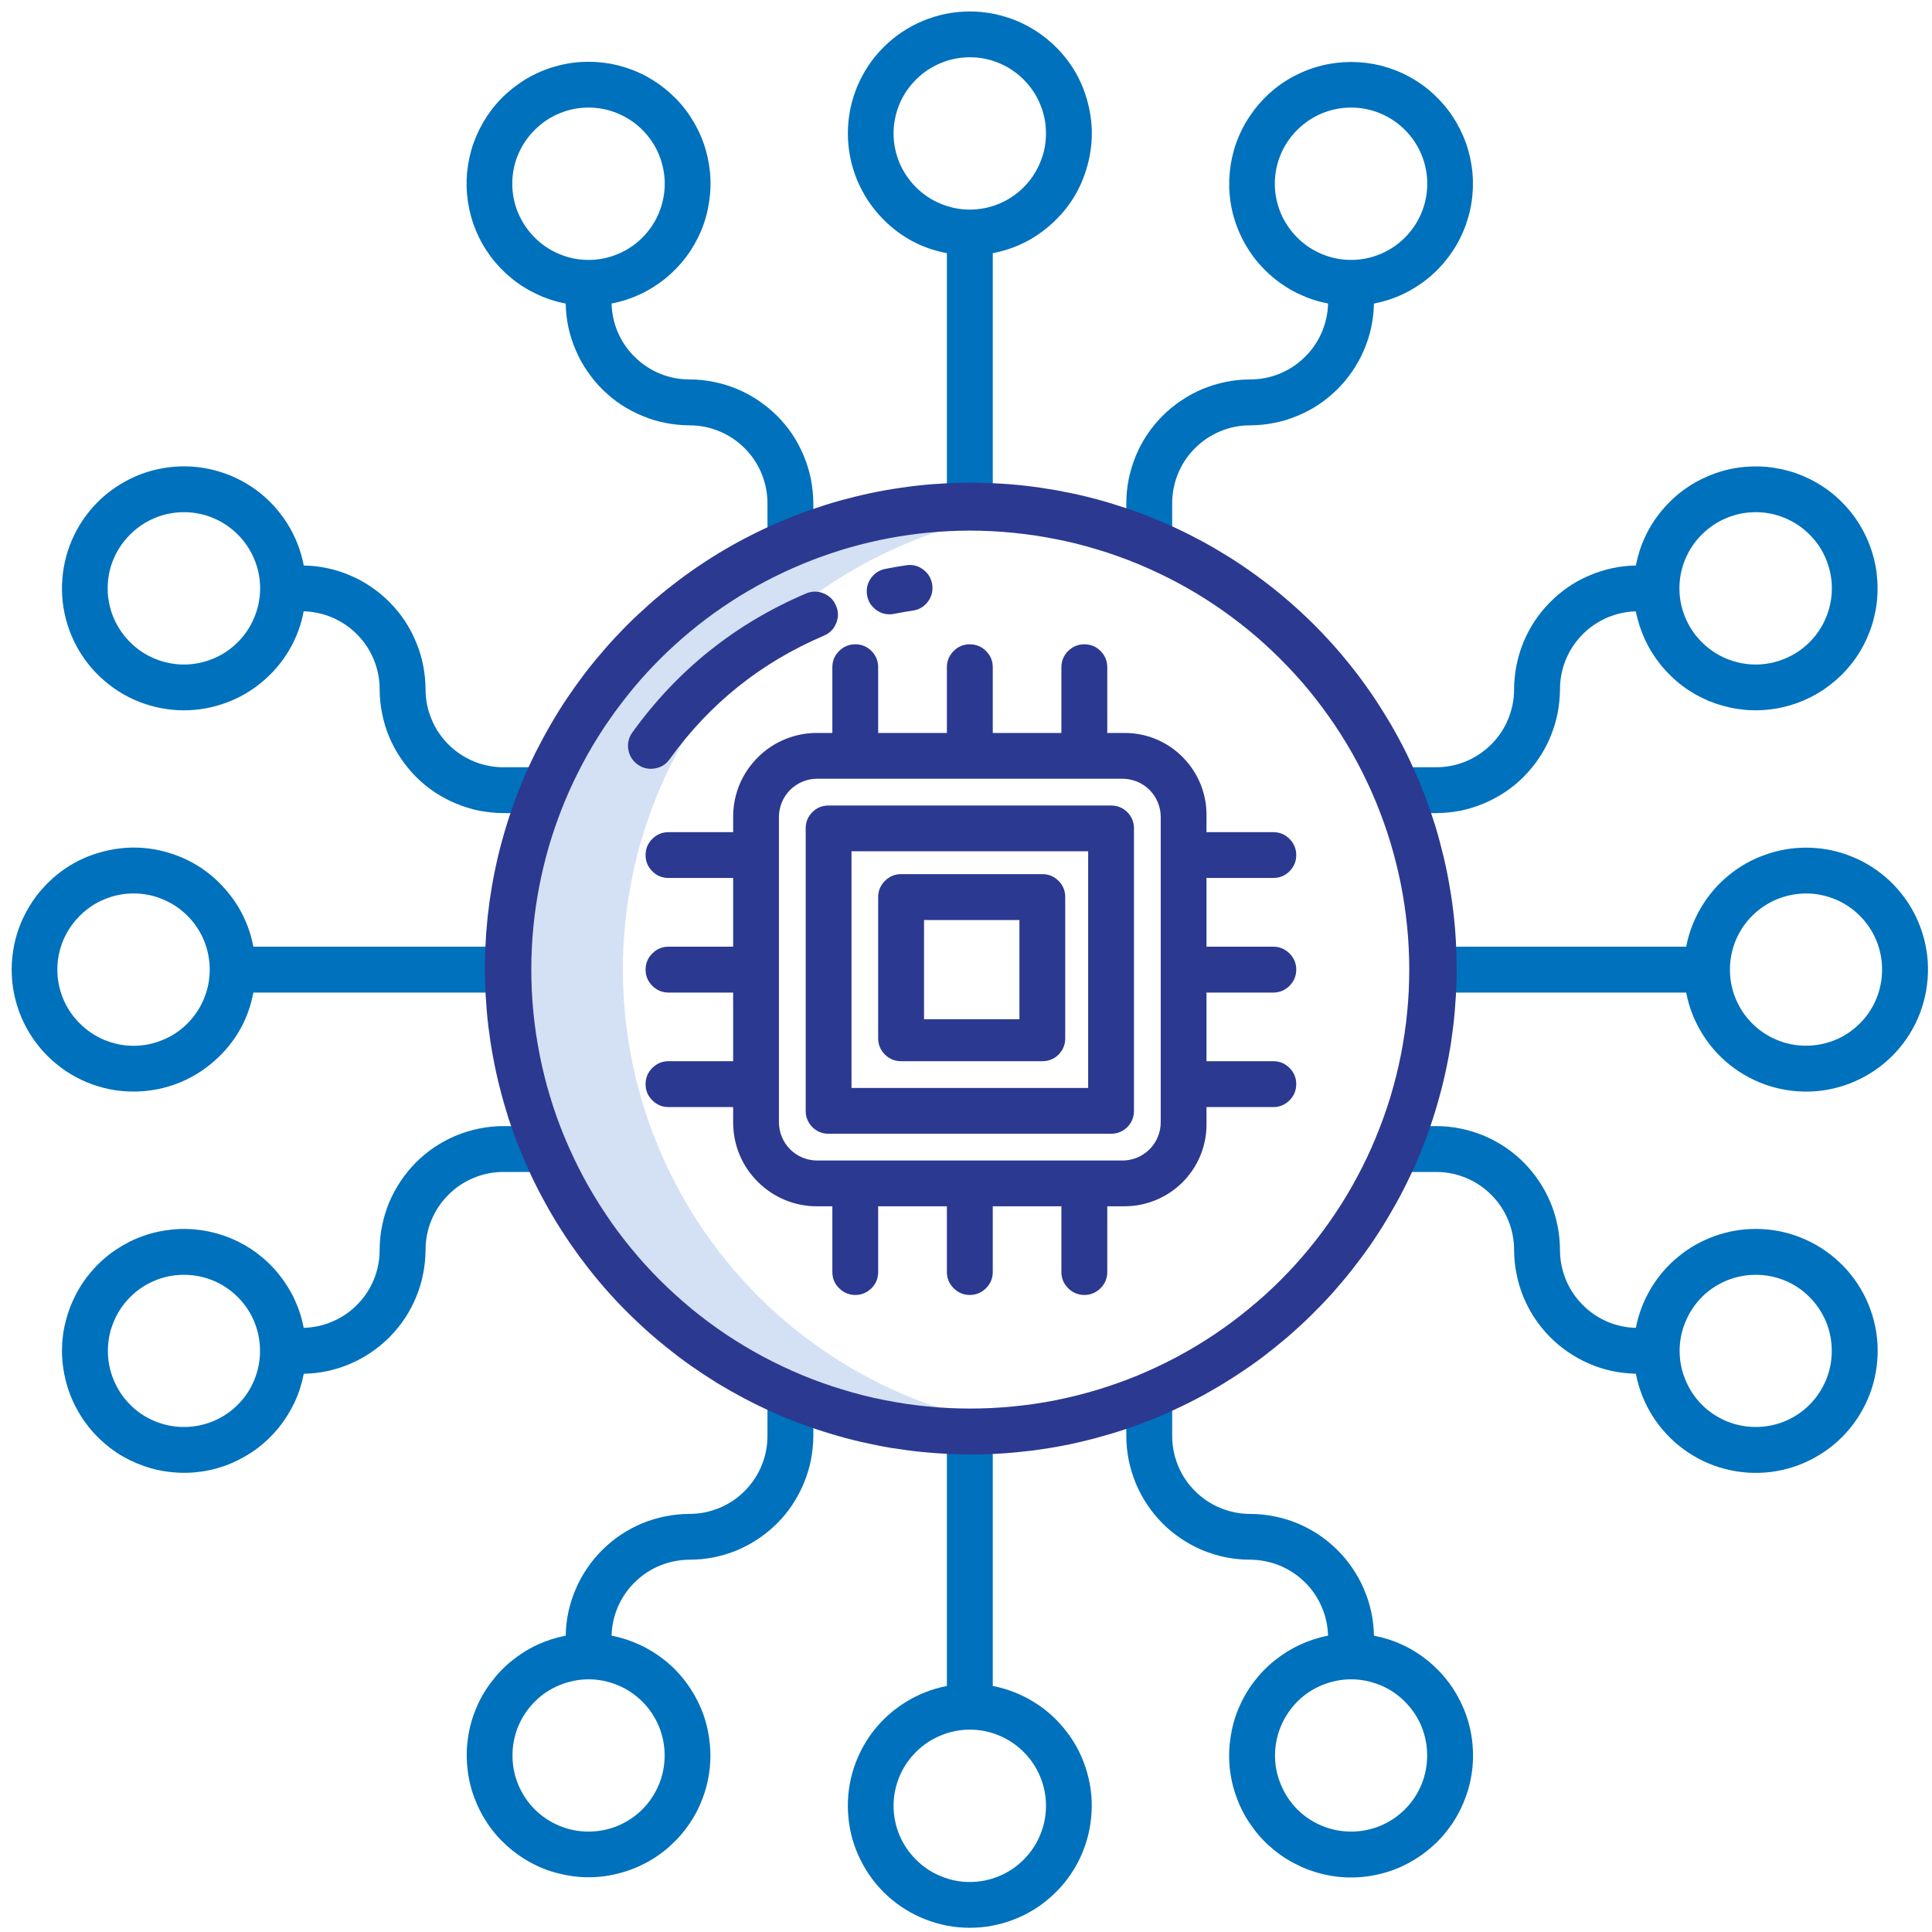 <svg xmlns="http://www.w3.org/2000/svg" xmlns:xlink="http://www.w3.org/1999/xlink" width="100" zoomAndPan="magnify" viewBox="0 0 75 75" height="100" preserveAspectRatio="xMidYMid meet" version="1.0"><path fill="#d4e1f4" d="M 24.266 35.879 C 24.367 34.875 24.547 33.887 24.812 32.914 C 25.082 31.941 25.426 30.996 25.852 30.082 C 26.277 29.168 26.777 28.293 27.348 27.461 C 27.922 26.633 28.559 25.855 29.262 25.133 C 29.969 24.41 30.727 23.75 31.543 23.152 C 32.355 22.559 33.215 22.035 34.121 21.586 C 35.023 21.137 35.957 20.766 36.922 20.473 C 37.891 20.184 38.875 19.973 39.875 19.848 C 39.727 19.828 39.574 19.812 39.422 19.797 C 38.797 19.734 38.172 19.707 37.543 19.711 C 36.914 19.715 36.285 19.754 35.66 19.824 C 35.035 19.895 34.418 20 33.805 20.137 C 33.191 20.27 32.586 20.438 31.988 20.637 C 31.391 20.836 30.809 21.066 30.234 21.328 C 29.664 21.59 29.105 21.879 28.566 22.199 C 28.023 22.52 27.5 22.867 26.996 23.242 C 26.492 23.613 26.008 24.016 25.543 24.441 C 25.082 24.867 24.641 25.316 24.227 25.785 C 23.812 26.258 23.422 26.75 23.059 27.262 C 22.691 27.777 22.355 28.305 22.051 28.855 C 21.742 29.402 21.461 29.965 21.215 30.543 C 20.965 31.121 20.746 31.707 20.559 32.309 C 20.371 32.91 20.219 33.516 20.094 34.133 C 19.973 34.75 19.883 35.371 19.824 36 C 19.766 36.625 19.742 37.25 19.75 37.879 C 19.758 38.508 19.801 39.137 19.875 39.762 C 19.949 40.383 20.055 41.004 20.195 41.617 C 20.332 42.23 20.504 42.832 20.707 43.43 C 20.91 44.023 21.145 44.605 21.41 45.176 C 21.672 45.746 21.965 46.301 22.289 46.84 C 22.613 47.383 22.961 47.902 23.34 48.406 C 23.715 48.91 24.121 49.391 24.547 49.852 C 24.977 50.312 25.426 50.746 25.902 51.16 C 26.375 51.574 26.871 51.961 27.383 52.32 C 27.898 52.684 28.43 53.016 28.98 53.32 C 29.531 53.625 30.094 53.902 30.676 54.145 C 31.254 54.391 31.844 54.605 32.445 54.789 C 33.047 54.973 33.656 55.125 34.273 55.246 C 34.891 55.363 35.512 55.449 36.137 55.504 C 36.766 55.559 37.391 55.578 38.02 55.566 C 38.648 55.555 39.277 55.512 39.898 55.434 C 39.324 55.359 38.758 55.262 38.195 55.137 C 37.629 55.012 37.074 54.855 36.523 54.676 C 35.977 54.496 35.438 54.293 34.906 54.059 C 34.379 53.828 33.863 53.57 33.359 53.289 C 32.852 53.004 32.363 52.699 31.891 52.371 C 31.414 52.043 30.957 51.691 30.516 51.316 C 30.074 50.941 29.652 50.551 29.25 50.133 C 28.848 49.719 28.469 49.289 28.105 48.836 C 27.746 48.387 27.406 47.918 27.09 47.434 C 26.777 46.949 26.484 46.453 26.219 45.941 C 25.949 45.426 25.707 44.902 25.492 44.367 C 25.273 43.832 25.082 43.289 24.918 42.734 C 24.754 42.18 24.617 41.621 24.508 41.051 C 24.398 40.484 24.316 39.914 24.262 39.34 C 24.207 38.766 24.18 38.188 24.18 37.609 C 24.18 37.031 24.211 36.457 24.266 35.879 Z M 24.266 35.879 " fill-opacity="1" fill-rule="nonzero"/><path fill="#0071bc" d="M 70.109 32.906 C 69.559 32.906 69.023 33 68.508 33.188 C 67.988 33.371 67.516 33.641 67.094 33.992 C 66.668 34.344 66.316 34.754 66.035 35.23 C 65.754 35.703 65.562 36.211 65.457 36.75 L 55.727 36.75 L 55.727 38.531 L 65.457 38.531 C 65.57 39.121 65.789 39.672 66.113 40.18 C 66.434 40.688 66.84 41.117 67.328 41.473 C 67.816 41.824 68.352 42.078 68.934 42.227 C 69.516 42.375 70.105 42.414 70.703 42.34 C 71.301 42.262 71.863 42.078 72.391 41.789 C 72.918 41.5 73.375 41.121 73.758 40.66 C 74.141 40.195 74.426 39.676 74.613 39.102 C 74.797 38.531 74.871 37.945 74.836 37.344 C 74.797 36.742 74.648 36.168 74.395 35.625 C 74.137 35.078 73.789 34.602 73.352 34.188 C 72.91 33.777 72.414 33.461 71.852 33.238 C 71.293 33.016 70.711 32.906 70.109 32.906 Z M 72.199 39.73 C 71.922 40.008 71.602 40.223 71.242 40.371 C 70.879 40.52 70.5 40.594 70.109 40.594 C 69.719 40.594 69.34 40.52 68.98 40.371 C 68.617 40.219 68.297 40.008 68.02 39.73 C 67.742 39.453 67.531 39.133 67.379 38.77 C 67.23 38.41 67.156 38.031 67.156 37.641 C 67.156 37.25 67.23 36.871 67.379 36.508 C 67.531 36.148 67.742 35.828 68.02 35.551 C 68.297 35.273 68.617 35.062 68.98 34.91 C 69.34 34.762 69.719 34.688 70.109 34.684 C 70.5 34.684 70.879 34.762 71.242 34.91 C 71.602 35.059 71.922 35.273 72.199 35.551 C 72.477 35.828 72.688 36.148 72.84 36.508 C 72.988 36.871 73.062 37.25 73.062 37.641 C 73.062 38.031 72.988 38.41 72.84 38.77 C 72.691 39.133 72.477 39.453 72.199 39.73 Z M 72.199 39.73 " fill-opacity="1" fill-rule="nonzero"/><path fill="#0071bc" d="M 68.156 47.707 C 67.605 47.707 67.07 47.801 66.555 47.988 C 66.035 48.172 65.566 48.441 65.141 48.793 C 64.715 49.141 64.363 49.555 64.082 50.027 C 63.801 50.5 63.609 51.008 63.504 51.547 C 63.113 51.539 62.734 51.453 62.371 51.297 C 62.012 51.137 61.691 50.918 61.418 50.633 C 61.141 50.352 60.93 50.027 60.781 49.664 C 60.633 49.297 60.559 48.918 60.559 48.523 C 60.555 48.207 60.527 47.895 60.465 47.586 C 60.402 47.277 60.312 46.977 60.191 46.684 C 60.07 46.395 59.922 46.117 59.746 45.855 C 59.57 45.594 59.371 45.348 59.148 45.125 C 58.926 44.902 58.684 44.703 58.422 44.527 C 58.156 44.352 57.883 44.203 57.59 44.082 C 57.297 43.961 56.996 43.871 56.688 43.809 C 56.379 43.746 56.066 43.715 55.75 43.715 L 54.246 43.715 L 54.246 45.496 L 55.75 45.496 C 56.152 45.496 56.539 45.57 56.91 45.727 C 57.281 45.879 57.605 46.098 57.891 46.383 C 58.176 46.668 58.395 46.996 58.547 47.363 C 58.699 47.734 58.777 48.121 58.777 48.523 C 58.777 48.836 58.809 49.145 58.871 49.449 C 58.93 49.758 59.02 50.055 59.137 50.344 C 59.258 50.633 59.402 50.906 59.574 51.168 C 59.746 51.426 59.941 51.668 60.16 51.891 C 60.379 52.113 60.617 52.312 60.875 52.488 C 61.133 52.664 61.406 52.816 61.691 52.938 C 61.977 53.062 62.273 53.156 62.578 53.223 C 62.883 53.285 63.191 53.32 63.504 53.328 C 63.617 53.918 63.836 54.469 64.156 54.977 C 64.48 55.484 64.887 55.918 65.371 56.27 C 65.859 56.625 66.395 56.879 66.977 57.027 C 67.562 57.176 68.152 57.215 68.75 57.141 C 69.348 57.062 69.91 56.883 70.438 56.59 C 70.965 56.301 71.418 55.926 71.805 55.461 C 72.188 54.996 72.473 54.477 72.66 53.906 C 72.844 53.332 72.918 52.746 72.883 52.145 C 72.844 51.543 72.695 50.973 72.441 50.426 C 72.184 49.883 71.836 49.402 71.398 48.992 C 70.957 48.578 70.457 48.262 69.898 48.039 C 69.34 47.816 68.758 47.707 68.156 47.707 Z M 70.246 54.531 C 69.969 54.809 69.648 55.023 69.289 55.172 C 68.926 55.32 68.547 55.395 68.156 55.395 C 67.766 55.395 67.387 55.32 67.027 55.172 C 66.664 55.02 66.344 54.809 66.066 54.531 C 65.793 54.254 65.578 53.934 65.43 53.57 C 65.277 53.211 65.203 52.832 65.203 52.441 C 65.203 52.051 65.277 51.672 65.43 51.312 C 65.578 50.949 65.793 50.629 66.066 50.352 C 66.344 50.074 66.664 49.863 67.027 49.711 C 67.387 49.562 67.766 49.488 68.156 49.488 C 68.547 49.488 68.926 49.562 69.289 49.711 C 69.648 49.859 69.969 50.074 70.246 50.352 C 70.523 50.629 70.734 50.949 70.887 51.309 C 71.035 51.672 71.109 52.051 71.109 52.441 C 71.109 52.832 71.035 53.211 70.887 53.57 C 70.734 53.934 70.523 54.254 70.246 54.531 Z M 70.246 54.531 " fill-opacity="1" fill-rule="nonzero"/><path fill="#0071bc" d="M 54.098 29.785 L 54.098 31.566 L 55.75 31.566 C 56.066 31.562 56.379 31.531 56.688 31.473 C 56.996 31.41 57.297 31.316 57.59 31.195 C 57.879 31.074 58.156 30.926 58.418 30.754 C 58.684 30.578 58.926 30.379 59.148 30.156 C 59.371 29.93 59.57 29.688 59.746 29.426 C 59.922 29.164 60.07 28.887 60.191 28.594 C 60.309 28.305 60.402 28.004 60.465 27.695 C 60.523 27.387 60.555 27.074 60.559 26.758 C 60.559 26.363 60.633 25.984 60.781 25.617 C 60.93 25.254 61.141 24.93 61.418 24.645 C 61.691 24.363 62.012 24.145 62.371 23.984 C 62.734 23.828 63.113 23.742 63.504 23.734 C 63.578 24.117 63.699 24.484 63.863 24.84 C 64.027 25.191 64.234 25.52 64.48 25.824 C 64.727 26.125 65.004 26.395 65.316 26.629 C 65.629 26.863 65.965 27.055 66.324 27.207 C 66.684 27.355 67.059 27.461 67.445 27.52 C 67.828 27.578 68.215 27.59 68.605 27.551 C 68.992 27.516 69.371 27.43 69.738 27.301 C 70.105 27.168 70.453 26.996 70.777 26.781 C 71.102 26.562 71.395 26.312 71.66 26.023 C 71.922 25.734 72.145 25.418 72.328 25.074 C 72.512 24.73 72.652 24.367 72.746 23.988 C 72.84 23.609 72.891 23.227 72.887 22.836 C 72.887 22.445 72.84 22.062 72.746 21.684 C 72.648 21.305 72.512 20.945 72.324 20.602 C 72.141 20.258 71.918 19.941 71.656 19.652 C 71.391 19.363 71.098 19.109 70.773 18.895 C 70.449 18.68 70.102 18.508 69.734 18.375 C 69.367 18.246 68.988 18.164 68.598 18.125 C 68.211 18.09 67.824 18.102 67.438 18.16 C 67.051 18.219 66.68 18.324 66.32 18.477 C 65.961 18.629 65.625 18.82 65.312 19.055 C 65 19.289 64.723 19.559 64.477 19.859 C 64.23 20.164 64.023 20.492 63.859 20.848 C 63.695 21.199 63.578 21.57 63.504 21.953 C 63.191 21.957 62.883 21.992 62.578 22.059 C 62.273 22.125 61.977 22.219 61.691 22.344 C 61.402 22.465 61.133 22.613 60.875 22.789 C 60.617 22.969 60.379 23.168 60.16 23.391 C 59.941 23.613 59.746 23.852 59.574 24.113 C 59.402 24.375 59.258 24.648 59.137 24.938 C 59.02 25.227 58.93 25.523 58.871 25.828 C 58.809 26.137 58.777 26.445 58.777 26.758 C 58.777 27.16 58.699 27.543 58.547 27.914 C 58.395 28.285 58.176 28.613 57.891 28.898 C 57.605 29.18 57.281 29.398 56.91 29.555 C 56.539 29.707 56.152 29.785 55.75 29.785 Z M 66.066 20.75 C 66.344 20.473 66.664 20.258 67.023 20.109 C 67.387 19.957 67.766 19.883 68.156 19.883 C 68.547 19.883 68.926 19.957 69.285 20.109 C 69.648 20.258 69.969 20.473 70.246 20.75 C 70.523 21.027 70.738 21.348 70.887 21.707 C 71.035 22.07 71.113 22.445 71.113 22.84 C 71.113 23.23 71.035 23.609 70.887 23.969 C 70.738 24.332 70.523 24.652 70.246 24.93 C 69.969 25.207 69.648 25.422 69.285 25.57 C 68.926 25.719 68.547 25.797 68.156 25.797 C 67.766 25.797 67.387 25.719 67.023 25.57 C 66.664 25.422 66.344 25.207 66.066 24.93 C 65.785 24.652 65.574 24.332 65.422 23.973 C 65.27 23.609 65.195 23.23 65.195 22.84 C 65.195 22.445 65.27 22.07 65.422 21.707 C 65.574 21.344 65.785 21.027 66.066 20.75 Z M 66.066 20.75 " fill-opacity="1" fill-rule="nonzero"/><path fill="#0071bc" d="M 8.535 40.988 C 9.223 40.305 9.656 39.484 9.836 38.531 L 19.57 38.531 L 19.57 36.75 L 9.836 36.75 C 9.672 35.891 9.297 35.133 8.711 34.48 C 8.129 33.828 7.418 33.371 6.578 33.113 C 5.742 32.855 4.895 32.836 4.047 33.047 C 3.195 33.258 2.461 33.672 1.84 34.293 C 1.621 34.512 1.422 34.75 1.25 35.012 C 1.078 35.27 0.934 35.543 0.812 35.828 C 0.695 36.117 0.605 36.41 0.543 36.715 C 0.484 37.023 0.453 37.328 0.453 37.641 C 0.453 37.949 0.484 38.258 0.543 38.562 C 0.605 38.867 0.695 39.164 0.812 39.453 C 0.934 39.738 1.078 40.012 1.25 40.27 C 1.422 40.527 1.621 40.77 1.84 40.988 C 2.059 41.207 2.297 41.402 2.555 41.578 C 2.816 41.75 3.086 41.895 3.375 42.016 C 3.664 42.133 3.957 42.223 4.262 42.285 C 4.566 42.344 4.875 42.375 5.188 42.375 C 5.496 42.375 5.805 42.344 6.109 42.285 C 6.414 42.223 6.711 42.133 7 42.016 C 7.285 41.895 7.559 41.75 7.816 41.578 C 8.074 41.402 8.316 41.207 8.535 40.988 Z M 3.098 35.551 C 3.375 35.273 3.691 35.059 4.055 34.91 C 4.418 34.758 4.793 34.684 5.188 34.684 C 5.578 34.684 5.957 34.758 6.316 34.91 C 6.68 35.059 7 35.273 7.277 35.551 C 7.555 35.828 7.766 36.145 7.918 36.508 C 8.066 36.871 8.141 37.246 8.141 37.641 C 8.141 38.031 8.066 38.41 7.918 38.77 C 7.766 39.133 7.555 39.453 7.277 39.73 C 7 40.008 6.68 40.223 6.316 40.371 C 5.957 40.52 5.578 40.598 5.188 40.598 C 4.793 40.598 4.418 40.52 4.055 40.371 C 3.691 40.219 3.375 40.008 3.098 39.73 C 2.816 39.453 2.602 39.133 2.453 38.773 C 2.301 38.41 2.227 38.031 2.227 37.641 C 2.227 37.246 2.301 36.871 2.453 36.508 C 2.605 36.148 2.82 35.828 3.098 35.551 Z M 3.098 35.551 " fill-opacity="1" fill-rule="nonzero"/><path fill="#0071bc" d="M 7.141 27.574 C 7.691 27.574 8.227 27.48 8.742 27.293 C 9.262 27.109 9.73 26.84 10.156 26.488 C 10.582 26.137 10.934 25.727 11.215 25.254 C 11.496 24.781 11.688 24.273 11.789 23.73 C 12.184 23.742 12.562 23.828 12.926 23.984 C 13.285 24.145 13.605 24.363 13.879 24.645 C 14.156 24.93 14.367 25.254 14.516 25.617 C 14.664 25.984 14.738 26.363 14.738 26.758 C 14.738 27.074 14.77 27.387 14.832 27.695 C 14.895 28.004 14.984 28.305 15.105 28.598 C 15.227 28.887 15.375 29.164 15.551 29.426 C 15.727 29.688 15.926 29.93 16.148 30.156 C 16.371 30.379 16.613 30.578 16.875 30.754 C 17.137 30.926 17.414 31.074 17.707 31.195 C 18 31.316 18.297 31.41 18.609 31.473 C 18.918 31.531 19.23 31.562 19.547 31.566 L 21.051 31.566 L 21.051 29.785 L 19.547 29.785 C 19.145 29.785 18.758 29.707 18.387 29.555 C 18.016 29.398 17.688 29.18 17.406 28.898 C 17.121 28.613 16.902 28.285 16.75 27.914 C 16.594 27.543 16.52 27.16 16.52 26.758 C 16.516 26.445 16.488 26.137 16.426 25.828 C 16.367 25.523 16.277 25.227 16.156 24.938 C 16.039 24.648 15.895 24.375 15.723 24.113 C 15.551 23.852 15.355 23.613 15.137 23.391 C 14.918 23.168 14.68 22.969 14.422 22.793 C 14.164 22.613 13.891 22.465 13.605 22.344 C 13.32 22.219 13.023 22.125 12.719 22.059 C 12.414 21.992 12.105 21.957 11.793 21.953 C 11.68 21.363 11.461 20.812 11.141 20.305 C 10.816 19.793 10.41 19.363 9.926 19.008 C 9.438 18.656 8.902 18.402 8.32 18.254 C 7.734 18.102 7.145 18.066 6.547 18.141 C 5.949 18.219 5.387 18.398 4.859 18.691 C 4.332 18.98 3.875 19.355 3.492 19.82 C 3.109 20.285 2.824 20.801 2.637 21.375 C 2.453 21.949 2.379 22.535 2.414 23.137 C 2.453 23.738 2.602 24.309 2.855 24.855 C 3.113 25.398 3.461 25.879 3.898 26.289 C 4.34 26.703 4.836 27.02 5.398 27.242 C 5.957 27.461 6.539 27.574 7.141 27.574 Z M 5.051 20.75 C 5.328 20.473 5.648 20.258 6.008 20.109 C 6.371 19.957 6.75 19.883 7.141 19.883 C 7.531 19.883 7.91 19.957 8.273 20.109 C 8.633 20.258 8.953 20.473 9.23 20.75 C 9.508 21.027 9.723 21.348 9.871 21.707 C 10.023 22.07 10.098 22.445 10.098 22.84 C 10.098 23.23 10.023 23.609 9.871 23.969 C 9.723 24.332 9.508 24.652 9.23 24.93 C 8.953 25.207 8.633 25.422 8.273 25.57 C 7.91 25.719 7.531 25.797 7.141 25.797 C 6.75 25.797 6.371 25.719 6.008 25.57 C 5.648 25.422 5.328 25.207 5.051 24.93 C 4.773 24.652 4.559 24.332 4.406 23.973 C 4.254 23.609 4.18 23.23 4.18 22.84 C 4.18 22.445 4.254 22.07 4.406 21.707 C 4.559 21.344 4.773 21.027 5.051 20.75 Z M 5.051 20.75 " fill-opacity="1" fill-rule="nonzero"/><path fill="#0071bc" d="M 11.793 53.328 C 12.105 53.324 12.414 53.289 12.719 53.223 C 13.023 53.156 13.32 53.062 13.605 52.938 C 13.891 52.816 14.164 52.664 14.422 52.488 C 14.68 52.312 14.918 52.113 15.137 51.891 C 15.355 51.668 15.551 51.426 15.723 51.168 C 15.895 50.906 16.039 50.633 16.156 50.344 C 16.277 50.055 16.367 49.758 16.426 49.449 C 16.488 49.145 16.516 48.836 16.52 48.523 C 16.52 48.121 16.594 47.734 16.75 47.363 C 16.902 46.996 17.121 46.668 17.406 46.383 C 17.688 46.098 18.016 45.879 18.387 45.727 C 18.758 45.57 19.145 45.496 19.547 45.496 L 21.199 45.496 L 21.199 43.715 L 19.547 43.715 C 19.23 43.715 18.918 43.746 18.609 43.809 C 18.297 43.871 18 43.961 17.707 44.082 C 17.414 44.203 17.141 44.352 16.875 44.527 C 16.613 44.703 16.371 44.902 16.148 45.125 C 15.926 45.348 15.727 45.594 15.551 45.855 C 15.375 46.117 15.227 46.395 15.105 46.684 C 14.984 46.977 14.895 47.277 14.832 47.586 C 14.77 47.895 14.738 48.207 14.738 48.523 C 14.738 48.918 14.664 49.297 14.516 49.664 C 14.367 50.027 14.156 50.352 13.879 50.633 C 13.605 50.918 13.285 51.137 12.926 51.293 C 12.562 51.453 12.184 51.535 11.789 51.547 C 11.719 51.164 11.598 50.797 11.434 50.441 C 11.27 50.09 11.062 49.762 10.816 49.457 C 10.57 49.152 10.293 48.887 9.98 48.652 C 9.668 48.418 9.332 48.227 8.973 48.074 C 8.613 47.926 8.238 47.82 7.852 47.762 C 7.469 47.703 7.078 47.691 6.691 47.73 C 6.305 47.766 5.926 47.848 5.559 47.98 C 5.191 48.109 4.844 48.285 4.52 48.5 C 4.195 48.715 3.898 48.969 3.637 49.258 C 3.375 49.547 3.152 49.863 2.969 50.207 C 2.785 50.551 2.645 50.914 2.551 51.293 C 2.453 51.668 2.406 52.055 2.406 52.445 C 2.406 52.836 2.457 53.219 2.551 53.598 C 2.648 53.977 2.785 54.336 2.973 54.68 C 3.156 55.023 3.379 55.34 3.641 55.629 C 3.906 55.918 4.199 56.168 4.523 56.387 C 4.848 56.602 5.195 56.773 5.562 56.902 C 5.93 57.035 6.309 57.117 6.699 57.152 C 7.086 57.191 7.473 57.18 7.859 57.121 C 8.246 57.062 8.617 56.957 8.977 56.805 C 9.336 56.652 9.672 56.461 9.984 56.227 C 10.297 55.992 10.574 55.723 10.82 55.422 C 11.066 55.117 11.27 54.789 11.438 54.434 C 11.602 54.082 11.719 53.711 11.793 53.328 Z M 9.23 54.531 C 8.953 54.809 8.633 55.023 8.273 55.172 C 7.91 55.32 7.535 55.395 7.141 55.395 C 6.75 55.395 6.371 55.32 6.012 55.172 C 5.648 55.02 5.328 54.809 5.055 54.531 C 4.777 54.254 4.562 53.934 4.414 53.57 C 4.262 53.211 4.188 52.832 4.188 52.441 C 4.188 52.051 4.262 51.672 4.414 51.312 C 4.562 50.949 4.777 50.629 5.055 50.352 C 5.328 50.074 5.648 49.863 6.012 49.711 C 6.371 49.562 6.75 49.488 7.141 49.488 C 7.535 49.488 7.91 49.562 8.273 49.711 C 8.633 49.859 8.953 50.074 9.23 50.352 C 9.508 50.629 9.723 50.949 9.871 51.309 C 10.02 51.672 10.094 52.051 10.094 52.441 C 10.094 52.832 10.02 53.211 9.871 53.57 C 9.723 53.934 9.508 54.254 9.23 54.531 Z M 9.23 54.531 " fill-opacity="1" fill-rule="nonzero"/><path fill="#0071bc" d="M 36.758 9.828 L 36.758 19.562 L 38.539 19.562 L 38.539 9.828 C 39.398 9.664 40.156 9.289 40.809 8.703 C 41.461 8.121 41.918 7.41 42.172 6.57 C 42.43 5.73 42.453 4.887 42.242 4.039 C 42.031 3.188 41.617 2.449 40.996 1.832 C 40.777 1.613 40.535 1.414 40.277 1.242 C 40.02 1.07 39.746 0.926 39.461 0.805 C 39.172 0.688 38.875 0.598 38.57 0.535 C 38.266 0.477 37.961 0.445 37.648 0.445 C 37.336 0.445 37.031 0.477 36.723 0.535 C 36.418 0.598 36.125 0.688 35.836 0.805 C 35.551 0.926 35.277 1.07 35.02 1.242 C 34.758 1.414 34.52 1.613 34.301 1.832 C 34.082 2.051 33.883 2.289 33.711 2.547 C 33.539 2.809 33.395 3.078 33.273 3.367 C 33.156 3.656 33.066 3.949 33.004 4.254 C 32.945 4.559 32.914 4.867 32.914 5.18 C 32.914 5.488 32.945 5.797 33.004 6.102 C 33.066 6.406 33.156 6.703 33.273 6.992 C 33.395 7.277 33.539 7.551 33.711 7.809 C 33.883 8.066 34.082 8.309 34.301 8.527 C 34.984 9.215 35.805 9.648 36.758 9.828 Z M 35.559 3.09 C 35.836 2.812 36.156 2.598 36.52 2.449 C 36.879 2.297 37.258 2.223 37.648 2.223 C 38.039 2.223 38.418 2.297 38.781 2.449 C 39.141 2.598 39.461 2.812 39.738 3.09 C 40.016 3.367 40.23 3.688 40.379 4.047 C 40.531 4.41 40.605 4.785 40.605 5.18 C 40.605 5.57 40.531 5.949 40.379 6.309 C 40.23 6.672 40.016 6.992 39.738 7.27 C 39.461 7.547 39.141 7.762 38.781 7.91 C 38.418 8.059 38.039 8.137 37.648 8.137 C 37.258 8.137 36.879 8.059 36.52 7.91 C 36.156 7.762 35.836 7.547 35.559 7.27 C 35.281 6.992 35.066 6.672 34.914 6.312 C 34.766 5.949 34.688 5.57 34.688 5.18 C 34.688 4.785 34.766 4.41 34.914 4.047 C 35.066 3.684 35.281 3.367 35.559 3.09 Z M 35.559 3.09 " fill-opacity="1" fill-rule="nonzero"/><path fill="#0071bc" d="M 45.504 19.539 C 45.504 19.137 45.582 18.75 45.734 18.379 C 45.887 18.008 46.105 17.68 46.391 17.398 C 46.676 17.113 47.004 16.895 47.371 16.742 C 47.742 16.586 48.129 16.512 48.531 16.512 C 48.844 16.508 49.152 16.48 49.457 16.418 C 49.766 16.359 50.062 16.27 50.352 16.148 C 50.641 16.031 50.914 15.887 51.176 15.715 C 51.434 15.543 51.676 15.348 51.898 15.129 C 52.121 14.91 52.32 14.672 52.496 14.414 C 52.672 14.156 52.824 13.883 52.945 13.598 C 53.07 13.309 53.164 13.016 53.23 12.711 C 53.293 12.406 53.332 12.098 53.336 11.785 C 53.719 11.711 54.086 11.594 54.441 11.43 C 54.793 11.262 55.121 11.059 55.426 10.812 C 55.73 10.566 55.996 10.289 56.23 9.977 C 56.465 9.664 56.66 9.328 56.809 8.969 C 56.961 8.609 57.066 8.238 57.125 7.852 C 57.184 7.469 57.195 7.082 57.16 6.691 C 57.121 6.305 57.039 5.926 56.91 5.559 C 56.777 5.191 56.605 4.844 56.391 4.52 C 56.176 4.195 55.922 3.902 55.633 3.637 C 55.348 3.375 55.031 3.152 54.688 2.969 C 54.344 2.781 53.98 2.645 53.605 2.547 C 53.227 2.453 52.84 2.406 52.453 2.406 C 52.062 2.406 51.676 2.453 51.301 2.547 C 50.922 2.641 50.559 2.781 50.215 2.965 C 49.871 3.148 49.555 3.371 49.266 3.633 C 48.977 3.898 48.727 4.191 48.512 4.516 C 48.293 4.84 48.121 5.184 47.988 5.555 C 47.859 5.922 47.777 6.297 47.738 6.688 C 47.703 7.074 47.711 7.461 47.77 7.848 C 47.828 8.234 47.934 8.605 48.086 8.965 C 48.234 9.324 48.43 9.66 48.66 9.973 C 48.895 10.285 49.164 10.562 49.465 10.809 C 49.77 11.055 50.098 11.262 50.453 11.426 C 50.805 11.59 51.172 11.711 51.555 11.781 C 51.547 12.176 51.461 12.555 51.305 12.918 C 51.145 13.277 50.926 13.598 50.641 13.871 C 50.359 14.148 50.035 14.359 49.672 14.508 C 49.305 14.656 48.926 14.73 48.531 14.73 C 48.215 14.73 47.902 14.762 47.594 14.824 C 47.285 14.887 46.984 14.977 46.691 15.098 C 46.402 15.219 46.125 15.367 45.863 15.543 C 45.602 15.719 45.355 15.918 45.133 16.141 C 44.91 16.363 44.711 16.605 44.535 16.867 C 44.359 17.129 44.211 17.406 44.09 17.699 C 43.973 17.992 43.879 18.289 43.816 18.602 C 43.754 18.91 43.723 19.223 43.723 19.539 L 43.723 21.043 L 45.504 21.043 Z M 50.359 5.043 C 50.637 4.766 50.957 4.551 51.316 4.402 C 51.68 4.25 52.059 4.176 52.449 4.176 C 52.84 4.176 53.219 4.25 53.582 4.402 C 53.941 4.551 54.262 4.766 54.539 5.043 C 54.816 5.32 55.031 5.641 55.18 6 C 55.332 6.363 55.406 6.742 55.406 7.133 C 55.406 7.523 55.332 7.902 55.18 8.266 C 55.031 8.625 54.816 8.945 54.539 9.223 C 54.262 9.5 53.941 9.715 53.582 9.863 C 53.219 10.016 52.84 10.09 52.449 10.09 C 52.059 10.09 51.68 10.016 51.316 9.863 C 50.957 9.715 50.637 9.5 50.359 9.223 C 50.082 8.945 49.867 8.625 49.715 8.266 C 49.566 7.902 49.488 7.523 49.488 7.133 C 49.488 6.738 49.566 6.363 49.715 6 C 49.867 5.637 50.082 5.32 50.359 5.043 Z M 50.359 5.043 " fill-opacity="1" fill-rule="nonzero"/><path fill="#0071bc" d="M 21.961 11.785 C 21.965 12.098 22 12.406 22.066 12.711 C 22.133 13.016 22.227 13.312 22.352 13.598 C 22.473 13.883 22.621 14.156 22.801 14.414 C 22.977 14.672 23.176 14.91 23.398 15.129 C 23.621 15.348 23.859 15.543 24.121 15.715 C 24.383 15.887 24.656 16.031 24.945 16.148 C 25.234 16.27 25.531 16.359 25.836 16.418 C 26.145 16.48 26.453 16.508 26.766 16.512 C 27.168 16.512 27.551 16.586 27.922 16.742 C 28.293 16.895 28.621 17.113 28.906 17.398 C 29.188 17.68 29.41 18.008 29.562 18.379 C 29.715 18.75 29.793 19.137 29.793 19.539 L 29.793 21.191 L 31.574 21.191 L 31.574 19.539 C 31.57 19.223 31.539 18.91 31.48 18.602 C 31.418 18.289 31.324 17.992 31.203 17.699 C 31.082 17.406 30.934 17.129 30.762 16.867 C 30.586 16.605 30.387 16.363 30.164 16.141 C 29.938 15.918 29.695 15.719 29.434 15.543 C 29.172 15.367 28.895 15.219 28.605 15.098 C 28.312 14.977 28.012 14.887 27.703 14.824 C 27.395 14.762 27.082 14.73 26.766 14.73 C 26.371 14.73 25.992 14.656 25.625 14.508 C 25.262 14.359 24.938 14.145 24.656 13.871 C 24.371 13.598 24.152 13.277 23.992 12.918 C 23.836 12.555 23.75 12.176 23.742 11.781 C 24.125 11.711 24.492 11.59 24.848 11.426 C 25.199 11.262 25.527 11.055 25.832 10.809 C 26.133 10.562 26.402 10.285 26.637 9.973 C 26.871 9.66 27.062 9.324 27.215 8.965 C 27.367 8.602 27.469 8.23 27.527 7.844 C 27.586 7.457 27.598 7.07 27.562 6.684 C 27.523 6.293 27.441 5.918 27.309 5.547 C 27.18 5.18 27.004 4.836 26.789 4.508 C 26.574 4.184 26.32 3.891 26.031 3.629 C 25.742 3.367 25.426 3.145 25.082 2.957 C 24.738 2.773 24.375 2.637 24 2.539 C 23.621 2.445 23.234 2.398 22.844 2.398 C 22.453 2.398 22.07 2.445 21.691 2.543 C 21.312 2.637 20.953 2.777 20.609 2.961 C 20.266 3.145 19.949 3.371 19.66 3.633 C 19.371 3.895 19.121 4.188 18.902 4.516 C 18.688 4.84 18.516 5.188 18.383 5.555 C 18.254 5.922 18.172 6.301 18.133 6.688 C 18.098 7.078 18.109 7.465 18.168 7.852 C 18.227 8.234 18.332 8.609 18.484 8.969 C 18.633 9.328 18.828 9.664 19.062 9.977 C 19.297 10.289 19.566 10.566 19.867 10.812 C 20.172 11.059 20.5 11.262 20.855 11.426 C 21.207 11.594 21.578 11.711 21.961 11.785 Z M 20.758 5.043 C 21.035 4.766 21.355 4.551 21.715 4.402 C 22.078 4.25 22.457 4.176 22.848 4.176 C 23.238 4.176 23.617 4.25 23.977 4.402 C 24.34 4.551 24.66 4.766 24.938 5.043 C 25.215 5.32 25.43 5.641 25.578 6 C 25.727 6.363 25.805 6.742 25.805 7.133 C 25.805 7.523 25.727 7.902 25.578 8.266 C 25.43 8.625 25.215 8.945 24.938 9.223 C 24.66 9.5 24.34 9.715 23.977 9.863 C 23.617 10.016 23.238 10.09 22.848 10.09 C 22.457 10.09 22.078 10.016 21.715 9.863 C 21.355 9.715 21.035 9.5 20.758 9.223 C 20.48 8.945 20.266 8.625 20.113 8.266 C 19.961 7.902 19.887 7.523 19.887 7.133 C 19.887 6.738 19.961 6.363 20.113 6 C 20.266 5.637 20.48 5.32 20.758 5.043 Z M 20.758 5.043 " fill-opacity="1" fill-rule="nonzero"/><path fill="#0071bc" d="M 37.648 74.836 C 38.238 74.836 38.805 74.73 39.355 74.516 C 39.906 74.305 40.398 74 40.832 73.602 C 41.27 73.207 41.617 72.746 41.883 72.219 C 42.145 71.691 42.305 71.133 42.359 70.547 C 42.418 69.961 42.363 69.383 42.203 68.816 C 42.043 68.25 41.789 67.73 41.434 67.262 C 41.082 66.789 40.656 66.398 40.156 66.086 C 39.656 65.773 39.117 65.562 38.539 65.449 L 38.539 55.719 L 36.758 55.719 L 36.758 65.449 C 36.18 65.562 35.641 65.773 35.141 66.086 C 34.641 66.398 34.215 66.789 33.859 67.258 C 33.508 67.73 33.25 68.25 33.09 68.816 C 32.93 69.383 32.879 69.961 32.934 70.547 C 32.988 71.133 33.148 71.691 33.414 72.219 C 33.676 72.746 34.027 73.207 34.461 73.605 C 34.898 74 35.391 74.305 35.941 74.516 C 36.488 74.73 37.059 74.836 37.648 74.836 Z M 35.559 68.012 C 35.836 67.734 36.156 67.52 36.52 67.371 C 36.879 67.219 37.258 67.145 37.648 67.145 C 38.039 67.145 38.418 67.219 38.781 67.371 C 39.141 67.52 39.461 67.734 39.738 68.012 C 40.016 68.289 40.23 68.609 40.379 68.969 C 40.531 69.332 40.605 69.711 40.605 70.102 C 40.605 70.492 40.531 70.871 40.379 71.234 C 40.23 71.594 40.016 71.914 39.738 72.191 C 39.461 72.469 39.141 72.684 38.781 72.832 C 38.418 72.984 38.039 73.059 37.648 73.059 C 37.258 73.059 36.879 72.984 36.52 72.832 C 36.156 72.684 35.836 72.469 35.559 72.191 C 35.281 71.914 35.066 71.598 34.914 71.234 C 34.766 70.871 34.688 70.492 34.688 70.102 C 34.688 69.711 34.766 69.332 34.914 68.969 C 35.066 68.605 35.281 68.289 35.559 68.012 Z M 35.559 68.012 " fill-opacity="1" fill-rule="nonzero"/><path fill="#0071bc" d="M 26.766 60.547 C 27.082 60.547 27.395 60.516 27.703 60.457 C 28.012 60.395 28.312 60.301 28.605 60.184 C 28.895 60.062 29.172 59.914 29.434 59.738 C 29.695 59.562 29.938 59.363 30.164 59.141 C 30.387 58.918 30.586 58.676 30.762 58.41 C 30.934 58.148 31.082 57.871 31.203 57.582 C 31.324 57.289 31.418 56.988 31.48 56.68 C 31.539 56.371 31.57 56.059 31.574 55.742 L 31.574 54.238 L 29.793 54.238 L 29.793 55.742 C 29.793 56.145 29.715 56.531 29.562 56.902 C 29.41 57.273 29.188 57.598 28.906 57.883 C 28.621 58.168 28.293 58.387 27.922 58.539 C 27.551 58.691 27.168 58.77 26.766 58.77 C 26.453 58.77 26.145 58.801 25.836 58.863 C 25.531 58.922 25.234 59.012 24.945 59.129 C 24.656 59.25 24.383 59.395 24.121 59.566 C 23.859 59.738 23.621 59.934 23.398 60.152 C 23.176 60.371 22.977 60.609 22.801 60.867 C 22.625 61.125 22.473 61.395 22.352 61.684 C 22.227 61.969 22.133 62.266 22.066 62.57 C 22 62.875 21.965 63.184 21.961 63.496 C 21.578 63.57 21.211 63.688 20.855 63.852 C 20.504 64.016 20.176 64.223 19.871 64.469 C 19.566 64.711 19.301 64.992 19.066 65.305 C 18.832 65.613 18.637 65.949 18.488 66.309 C 18.336 66.668 18.23 67.043 18.172 67.426 C 18.113 67.812 18.102 68.199 18.141 68.586 C 18.176 68.977 18.258 69.352 18.391 69.723 C 18.52 70.09 18.691 70.434 18.906 70.758 C 19.121 71.086 19.375 71.379 19.664 71.641 C 19.953 71.902 20.266 72.125 20.609 72.312 C 20.953 72.496 21.316 72.637 21.695 72.73 C 22.07 72.824 22.457 72.875 22.844 72.875 C 23.234 72.875 23.621 72.828 23.996 72.73 C 24.375 72.637 24.738 72.496 25.082 72.312 C 25.426 72.129 25.742 71.906 26.027 71.645 C 26.316 71.383 26.57 71.09 26.785 70.766 C 27.004 70.441 27.176 70.094 27.305 69.727 C 27.438 69.359 27.52 68.98 27.559 68.594 C 27.594 68.203 27.582 67.816 27.523 67.434 C 27.465 67.047 27.363 66.676 27.211 66.316 C 27.059 65.957 26.867 65.621 26.633 65.309 C 26.402 64.996 26.133 64.715 25.828 64.469 C 25.527 64.227 25.199 64.02 24.844 63.855 C 24.492 63.691 24.125 63.57 23.742 63.496 C 23.75 63.102 23.836 62.727 23.992 62.363 C 24.152 62.004 24.371 61.684 24.656 61.41 C 24.938 61.133 25.262 60.922 25.625 60.773 C 25.992 60.625 26.371 60.551 26.766 60.547 Z M 24.938 70.238 C 24.66 70.516 24.34 70.727 23.98 70.879 C 23.617 71.027 23.238 71.102 22.848 71.102 C 22.457 71.102 22.078 71.027 21.719 70.879 C 21.355 70.727 21.035 70.516 20.758 70.238 C 20.48 69.961 20.27 69.641 20.117 69.277 C 19.969 68.918 19.895 68.539 19.895 68.148 C 19.895 67.758 19.969 67.379 20.117 67.016 C 20.27 66.656 20.48 66.336 20.758 66.059 C 21.035 65.781 21.355 65.566 21.719 65.418 C 22.078 65.27 22.457 65.191 22.848 65.191 C 23.238 65.191 23.617 65.27 23.98 65.418 C 24.34 65.566 24.66 65.781 24.938 66.059 C 25.215 66.336 25.426 66.656 25.578 67.016 C 25.727 67.379 25.801 67.758 25.801 68.148 C 25.801 68.539 25.727 68.918 25.578 69.277 C 25.426 69.641 25.215 69.961 24.938 70.238 Z M 24.938 70.238 " fill-opacity="1" fill-rule="nonzero"/><path fill="#0071bc" d="M 48.531 60.547 C 48.926 60.551 49.305 60.625 49.672 60.773 C 50.035 60.922 50.359 61.133 50.641 61.41 C 50.926 61.684 51.145 62.004 51.301 62.363 C 51.461 62.727 51.543 63.102 51.555 63.496 C 51.172 63.57 50.805 63.691 50.449 63.855 C 50.098 64.02 49.77 64.227 49.465 64.473 C 49.16 64.719 48.895 64.996 48.66 65.309 C 48.426 65.621 48.234 65.957 48.082 66.316 C 47.93 66.676 47.828 67.051 47.77 67.438 C 47.711 67.82 47.699 68.207 47.734 68.598 C 47.773 68.984 47.855 69.363 47.988 69.73 C 48.117 70.098 48.289 70.445 48.508 70.77 C 48.723 71.094 48.977 71.391 49.266 71.652 C 49.555 71.914 49.871 72.137 50.215 72.32 C 50.559 72.504 50.918 72.645 51.297 72.738 C 51.676 72.836 52.062 72.883 52.453 72.883 C 52.84 72.883 53.227 72.836 53.605 72.738 C 53.984 72.645 54.344 72.504 54.688 72.32 C 55.031 72.133 55.348 71.91 55.637 71.648 C 55.926 71.387 56.176 71.09 56.395 70.766 C 56.609 70.441 56.781 70.094 56.91 69.727 C 57.043 69.359 57.125 68.98 57.164 68.594 C 57.199 68.203 57.188 67.816 57.129 67.43 C 57.07 67.043 56.965 66.672 56.812 66.312 C 56.66 65.953 56.469 65.617 56.234 65.305 C 56 64.992 55.73 64.715 55.43 64.469 C 55.125 64.223 54.797 64.016 54.441 63.852 C 54.09 63.688 53.719 63.57 53.336 63.496 C 53.332 63.184 53.297 62.875 53.23 62.57 C 53.164 62.266 53.07 61.969 52.945 61.684 C 52.824 61.395 52.672 61.125 52.496 60.867 C 52.32 60.609 52.121 60.371 51.898 60.152 C 51.676 59.934 51.434 59.738 51.176 59.566 C 50.914 59.395 50.641 59.25 50.352 59.129 C 50.062 59.012 49.766 58.922 49.457 58.863 C 49.152 58.801 48.844 58.77 48.531 58.77 C 48.129 58.77 47.742 58.691 47.371 58.539 C 47.004 58.387 46.676 58.168 46.391 57.883 C 46.105 57.598 45.887 57.273 45.734 56.902 C 45.582 56.531 45.504 56.145 45.504 55.742 L 45.504 54.09 L 43.723 54.09 L 43.723 55.742 C 43.723 56.059 43.754 56.371 43.816 56.68 C 43.879 56.988 43.973 57.289 44.09 57.582 C 44.211 57.871 44.359 58.148 44.535 58.41 C 44.711 58.676 44.91 58.918 45.133 59.141 C 45.355 59.363 45.602 59.562 45.863 59.738 C 46.125 59.914 46.402 60.062 46.691 60.184 C 46.984 60.301 47.285 60.395 47.594 60.457 C 47.902 60.516 48.215 60.547 48.531 60.547 Z M 54.539 70.238 C 54.262 70.516 53.941 70.727 53.582 70.879 C 53.219 71.027 52.844 71.102 52.449 71.102 C 52.059 71.102 51.68 71.027 51.32 70.879 C 50.957 70.727 50.637 70.516 50.359 70.238 C 50.086 69.961 49.871 69.641 49.723 69.277 C 49.57 68.918 49.496 68.539 49.496 68.148 C 49.496 67.758 49.57 67.379 49.723 67.016 C 49.871 66.656 50.086 66.336 50.359 66.059 C 50.637 65.781 50.957 65.566 51.32 65.418 C 51.68 65.27 52.059 65.191 52.449 65.191 C 52.844 65.191 53.219 65.27 53.582 65.418 C 53.941 65.566 54.262 65.781 54.539 66.059 C 54.816 66.336 55.031 66.656 55.18 67.016 C 55.328 67.379 55.402 67.758 55.402 68.148 C 55.402 68.539 55.328 68.918 55.18 69.277 C 55.031 69.641 54.816 69.961 54.539 70.238 Z M 54.539 70.238 " fill-opacity="1" fill-rule="nonzero"/><path fill="#2b3990" d="M 32.312 28.453 L 31.734 28.453 C 31.305 28.449 30.887 28.531 30.488 28.691 C 30.09 28.855 29.734 29.086 29.43 29.391 C 29.121 29.695 28.883 30.043 28.715 30.441 C 28.547 30.84 28.465 31.254 28.461 31.684 L 28.461 32.305 L 25.953 32.305 C 25.707 32.305 25.496 32.391 25.324 32.566 C 25.148 32.738 25.062 32.949 25.062 33.195 C 25.062 33.441 25.148 33.648 25.324 33.824 C 25.496 33.996 25.707 34.082 25.953 34.082 L 28.461 34.082 L 28.461 36.75 L 25.953 36.75 C 25.707 36.75 25.496 36.84 25.324 37.012 C 25.148 37.184 25.062 37.395 25.062 37.641 C 25.062 37.887 25.148 38.094 25.324 38.27 C 25.496 38.441 25.707 38.531 25.953 38.531 L 28.461 38.531 L 28.461 41.195 L 25.953 41.195 C 25.707 41.195 25.496 41.285 25.324 41.457 C 25.148 41.629 25.062 41.84 25.062 42.086 C 25.062 42.332 25.148 42.543 25.324 42.715 C 25.496 42.887 25.707 42.977 25.953 42.977 L 28.461 42.977 L 28.461 43.594 C 28.465 44.027 28.547 44.441 28.715 44.84 C 28.883 45.238 29.121 45.586 29.43 45.891 C 29.734 46.191 30.09 46.426 30.488 46.59 C 30.887 46.75 31.305 46.832 31.734 46.828 L 32.312 46.828 L 32.312 49.379 C 32.312 49.625 32.398 49.836 32.574 50.008 C 32.746 50.18 32.957 50.27 33.203 50.27 C 33.449 50.27 33.656 50.18 33.832 50.008 C 34.004 49.836 34.09 49.625 34.09 49.379 L 34.09 46.828 L 36.758 46.828 L 36.758 49.379 C 36.758 49.625 36.848 49.836 37.02 50.008 C 37.191 50.18 37.402 50.27 37.648 50.27 C 37.895 50.27 38.102 50.18 38.277 50.008 C 38.449 49.836 38.539 49.625 38.539 49.379 L 38.539 46.828 L 41.203 46.828 L 41.203 49.379 C 41.203 49.625 41.293 49.836 41.465 50.008 C 41.641 50.18 41.848 50.27 42.094 50.27 C 42.34 50.27 42.551 50.18 42.723 50.008 C 42.895 49.836 42.984 49.625 42.984 49.379 L 42.984 46.828 L 43.645 46.828 C 44.074 46.828 44.484 46.746 44.879 46.582 C 45.273 46.418 45.617 46.184 45.918 45.883 C 46.219 45.578 46.449 45.227 46.609 44.832 C 46.766 44.434 46.844 44.023 46.836 43.594 L 46.836 42.977 L 49.43 42.977 C 49.676 42.977 49.883 42.887 50.059 42.715 C 50.23 42.543 50.32 42.332 50.32 42.086 C 50.32 41.84 50.23 41.629 50.059 41.457 C 49.883 41.285 49.676 41.195 49.43 41.195 L 46.836 41.195 L 46.836 38.531 L 49.43 38.531 C 49.676 38.531 49.883 38.441 50.059 38.27 C 50.23 38.094 50.32 37.887 50.32 37.641 C 50.32 37.395 50.23 37.184 50.059 37.012 C 49.883 36.84 49.676 36.75 49.43 36.75 L 46.836 36.75 L 46.836 34.082 L 49.43 34.082 C 49.676 34.082 49.883 33.996 50.059 33.824 C 50.23 33.648 50.32 33.441 50.32 33.195 C 50.32 32.949 50.23 32.738 50.059 32.566 C 49.883 32.391 49.676 32.305 49.43 32.305 L 46.836 32.305 L 46.836 31.684 C 46.844 31.258 46.766 30.848 46.609 30.449 C 46.449 30.055 46.219 29.703 45.918 29.398 C 45.617 29.094 45.273 28.859 44.879 28.695 C 44.484 28.531 44.074 28.453 43.645 28.453 L 42.984 28.453 L 42.984 25.902 C 42.984 25.656 42.895 25.445 42.723 25.273 C 42.551 25.098 42.34 25.012 42.094 25.012 C 41.848 25.012 41.641 25.098 41.465 25.273 C 41.293 25.445 41.203 25.656 41.203 25.902 L 41.203 28.453 L 38.539 28.453 L 38.539 25.902 C 38.539 25.656 38.449 25.445 38.277 25.273 C 38.102 25.098 37.895 25.012 37.648 25.012 C 37.402 25.012 37.191 25.098 37.02 25.273 C 36.848 25.445 36.758 25.656 36.758 25.902 L 36.758 28.453 L 34.09 28.453 L 34.09 25.902 C 34.09 25.656 34.004 25.445 33.832 25.273 C 33.656 25.098 33.449 25.012 33.203 25.012 C 32.957 25.012 32.746 25.098 32.574 25.273 C 32.398 25.445 32.312 25.656 32.312 25.902 Z M 45.059 43.566 C 45.059 43.766 45.02 43.953 44.945 44.137 C 44.871 44.316 44.762 44.477 44.625 44.617 C 44.484 44.754 44.324 44.863 44.145 44.938 C 43.961 45.012 43.773 45.051 43.574 45.051 L 31.719 45.051 C 31.523 45.051 31.336 45.012 31.152 44.938 C 30.973 44.863 30.812 44.754 30.672 44.617 C 30.535 44.477 30.426 44.316 30.352 44.137 C 30.277 43.953 30.238 43.766 30.238 43.566 L 30.238 31.711 C 30.238 31.516 30.277 31.328 30.352 31.145 C 30.426 30.965 30.535 30.805 30.672 30.664 C 30.812 30.527 30.973 30.418 31.152 30.344 C 31.336 30.27 31.523 30.23 31.719 30.23 L 43.574 30.23 C 43.773 30.23 43.961 30.27 44.145 30.344 C 44.324 30.418 44.484 30.527 44.625 30.664 C 44.762 30.805 44.871 30.965 44.945 31.145 C 45.02 31.328 45.059 31.516 45.059 31.711 Z M 45.059 43.566 " fill-opacity="1" fill-rule="nonzero"/><path fill="#2b3990" d="M 44.02 32.156 C 44.02 31.91 43.934 31.703 43.762 31.527 C 43.586 31.355 43.375 31.27 43.133 31.27 L 32.164 31.27 C 31.918 31.27 31.711 31.355 31.535 31.527 C 31.363 31.703 31.277 31.91 31.277 32.156 L 31.277 43.125 C 31.277 43.367 31.363 43.578 31.535 43.754 C 31.711 43.926 31.918 44.012 32.164 44.012 L 43.133 44.012 C 43.375 44.012 43.586 43.926 43.762 43.754 C 43.934 43.578 44.02 43.367 44.02 43.125 Z M 33.055 33.047 L 42.242 33.047 L 42.242 42.234 L 33.055 42.234 Z M 33.055 33.047 " fill-opacity="1" fill-rule="nonzero"/><path fill="#2b3990" d="M 41.352 34.824 C 41.352 34.578 41.266 34.371 41.094 34.195 C 40.918 34.023 40.711 33.934 40.465 33.934 L 34.98 33.934 C 34.734 33.934 34.527 34.023 34.352 34.195 C 34.18 34.371 34.09 34.578 34.09 34.824 L 34.09 40.309 C 34.09 40.555 34.18 40.762 34.352 40.938 C 34.527 41.109 34.734 41.195 34.98 41.195 L 40.465 41.195 C 40.711 41.195 40.918 41.109 41.094 40.938 C 41.266 40.762 41.352 40.555 41.352 40.309 Z M 39.574 39.566 L 35.871 39.566 L 35.871 35.715 L 39.574 35.715 Z M 39.574 39.566 " fill-opacity="1" fill-rule="nonzero"/><path fill="#2b3990" d="M 35.816 56.367 C 36.445 56.43 37.074 56.461 37.699 56.461 C 38.105 56.461 38.508 56.449 38.914 56.422 C 39.316 56.395 39.719 56.355 40.121 56.305 C 40.523 56.25 40.922 56.188 41.32 56.109 C 41.719 56.031 42.113 55.938 42.504 55.836 C 42.895 55.73 43.285 55.617 43.668 55.488 C 44.051 55.359 44.43 55.219 44.809 55.066 C 45.184 54.914 45.551 54.746 45.918 54.57 C 46.281 54.395 46.641 54.207 46.992 54.004 C 47.344 53.805 47.688 53.594 48.027 53.371 C 48.367 53.152 48.699 52.918 49.023 52.676 C 49.344 52.43 49.66 52.176 49.969 51.914 C 50.277 51.648 50.574 51.375 50.863 51.094 C 51.152 50.809 51.434 50.52 51.707 50.219 C 51.977 49.914 52.238 49.605 52.488 49.289 C 52.738 48.969 52.98 48.645 53.211 48.312 C 53.441 47.977 53.66 47.637 53.867 47.289 C 54.074 46.941 54.273 46.59 54.457 46.227 C 54.645 45.867 54.816 45.504 54.977 45.133 C 55.141 44.758 55.289 44.383 55.426 44.004 C 55.566 43.621 55.691 43.234 55.801 42.848 C 55.914 42.457 56.016 42.066 56.102 41.672 C 56.191 41.273 56.266 40.875 56.328 40.477 C 56.387 40.074 56.438 39.676 56.473 39.27 C 56.508 38.867 56.531 38.461 56.543 38.059 C 56.551 37.652 56.547 37.246 56.531 36.844 C 56.516 36.438 56.488 36.035 56.445 35.633 C 56.402 35.23 56.348 34.828 56.277 34.43 C 56.211 34.027 56.129 33.633 56.035 33.238 C 55.941 32.844 55.836 32.453 55.719 32.066 C 55.598 31.68 55.469 31.297 55.324 30.918 C 55.18 30.539 55.023 30.164 54.855 29.797 C 54.691 29.426 54.512 29.062 54.32 28.707 C 54.129 28.348 53.926 28 53.711 27.656 C 53.5 27.309 53.273 26.973 53.039 26.645 C 52.805 26.312 52.559 25.992 52.301 25.68 C 52.047 25.363 51.781 25.059 51.504 24.762 C 51.23 24.465 50.945 24.176 50.648 23.898 C 50.355 23.621 50.051 23.352 49.742 23.094 C 49.43 22.836 49.109 22.586 48.781 22.348 C 48.453 22.109 48.121 21.883 47.777 21.664 C 47.434 21.449 47.086 21.242 46.73 21.047 C 46.375 20.855 46.016 20.672 45.648 20.5 C 45.281 20.328 44.906 20.172 44.531 20.023 C 44.152 19.875 43.77 19.742 43.383 19.621 C 43 19.496 42.609 19.387 42.215 19.289 C 41.82 19.191 41.426 19.109 41.027 19.035 C 40.629 18.965 40.227 18.906 39.824 18.859 C 39.422 18.812 39.02 18.781 38.613 18.762 C 38.211 18.742 37.805 18.734 37.402 18.738 C 36.996 18.746 36.59 18.766 36.188 18.797 C 35.785 18.828 35.383 18.875 34.98 18.934 C 34.578 18.992 34.18 19.062 33.785 19.145 C 33.387 19.23 32.996 19.328 32.605 19.434 C 32.215 19.543 31.828 19.668 31.445 19.801 C 31.062 19.934 30.688 20.082 30.312 20.238 C 29.941 20.398 29.574 20.566 29.211 20.75 C 28.848 20.93 28.492 21.125 28.145 21.328 C 27.793 21.535 27.453 21.75 27.117 21.977 C 26.781 22.203 26.453 22.441 26.133 22.691 C 25.812 22.938 25.5 23.195 25.199 23.465 C 24.895 23.734 24.598 24.012 24.312 24.297 C 24.027 24.586 23.75 24.883 23.484 25.188 C 23.219 25.492 22.961 25.805 22.715 26.125 C 22.469 26.449 22.234 26.777 22.008 27.113 C 21.781 27.449 21.57 27.793 21.367 28.145 C 21.164 28.496 20.973 28.852 20.789 29.215 C 20.609 29.578 20.441 29.945 20.285 30.32 C 20.129 30.691 19.984 31.07 19.855 31.453 C 19.723 31.836 19.602 32.223 19.496 32.613 C 19.387 33.004 19.293 33.398 19.211 33.797 C 19.129 34.191 19.062 34.59 19.004 34.992 C 18.949 35.395 18.906 35.797 18.875 36.199 C 18.848 36.605 18.828 37.008 18.824 37.414 C 18.82 37.82 18.832 38.223 18.852 38.629 C 18.875 39.031 18.91 39.438 18.957 39.84 C 19.008 40.242 19.066 40.641 19.141 41.039 C 19.215 41.438 19.301 41.832 19.402 42.227 C 19.5 42.617 19.613 43.008 19.734 43.395 C 19.859 43.777 19.996 44.16 20.145 44.535 C 20.297 44.914 20.457 45.285 20.629 45.652 C 20.801 46.016 20.988 46.379 21.184 46.73 C 21.379 47.086 21.586 47.434 21.805 47.773 C 22.023 48.117 22.254 48.449 22.492 48.777 C 22.734 49.102 22.984 49.422 23.242 49.73 C 23.504 50.043 23.773 50.344 24.055 50.637 C 24.336 50.93 24.625 51.211 24.922 51.484 C 25.219 51.762 25.527 52.023 25.844 52.277 C 26.156 52.531 26.48 52.777 26.812 53.012 C 27.141 53.242 27.48 53.465 27.824 53.68 C 28.172 53.891 28.523 54.09 28.883 54.281 C 29.238 54.469 29.602 54.645 29.973 54.812 C 30.344 54.977 30.719 55.133 31.098 55.273 C 31.477 55.414 31.859 55.543 32.25 55.66 C 32.637 55.777 33.027 55.883 33.422 55.973 C 33.816 56.062 34.215 56.145 34.613 56.211 C 35.012 56.273 35.414 56.328 35.816 56.367 Z M 20.707 35.969 C 20.809 34.926 21.008 33.902 21.297 32.895 C 21.59 31.891 21.969 30.918 22.441 29.984 C 22.91 29.047 23.465 28.164 24.098 27.332 C 24.73 26.496 25.434 25.727 26.211 25.023 C 26.984 24.32 27.82 23.691 28.711 23.141 C 29.602 22.594 30.535 22.129 31.512 21.75 C 32.488 21.371 33.488 21.086 34.52 20.891 C 35.547 20.699 36.586 20.602 37.633 20.598 C 38.199 20.598 38.766 20.625 39.336 20.684 C 39.895 20.738 40.445 20.82 40.992 20.93 C 41.539 21.035 42.078 21.172 42.613 21.336 C 43.148 21.496 43.672 21.684 44.188 21.898 C 44.703 22.113 45.207 22.352 45.699 22.613 C 46.191 22.875 46.672 23.164 47.133 23.473 C 47.598 23.785 48.047 24.117 48.477 24.469 C 48.91 24.824 49.32 25.199 49.715 25.594 C 50.109 25.988 50.484 26.398 50.84 26.832 C 51.191 27.262 51.523 27.711 51.836 28.176 C 52.145 28.641 52.434 29.117 52.695 29.609 C 52.957 30.102 53.195 30.605 53.41 31.121 C 53.621 31.637 53.812 32.16 53.973 32.695 C 54.133 33.23 54.27 33.77 54.379 34.316 C 54.488 34.867 54.57 35.418 54.625 35.973 C 54.68 36.527 54.707 37.086 54.707 37.645 C 54.707 38.199 54.68 38.758 54.625 39.312 C 54.57 39.867 54.488 40.418 54.379 40.969 C 54.27 41.516 54.133 42.055 53.973 42.59 C 53.809 43.125 53.621 43.648 53.406 44.164 C 53.195 44.68 52.957 45.184 52.691 45.676 C 52.43 46.168 52.145 46.645 51.832 47.109 C 51.523 47.574 51.191 48.02 50.836 48.453 C 50.484 48.883 50.109 49.297 49.715 49.691 C 49.32 50.086 48.906 50.461 48.473 50.812 C 48.043 51.168 47.594 51.5 47.133 51.809 C 46.668 52.121 46.188 52.406 45.695 52.672 C 45.203 52.934 44.699 53.172 44.184 53.387 C 43.668 53.598 43.145 53.785 42.609 53.949 C 42.074 54.109 41.535 54.246 40.988 54.355 C 40.441 54.465 39.891 54.543 39.332 54.598 C 38.777 54.652 38.223 54.68 37.664 54.68 C 37.105 54.68 36.547 54.652 35.992 54.598 C 35.438 54.543 34.887 54.461 34.34 54.352 C 33.793 54.246 33.25 54.109 32.719 53.945 C 32.184 53.785 31.656 53.598 31.141 53.383 C 30.625 53.168 30.121 52.93 29.629 52.668 C 29.141 52.406 28.66 52.117 28.195 51.809 C 27.734 51.5 27.285 51.168 26.852 50.812 C 26.422 50.457 26.008 50.082 25.613 49.688 C 25.219 49.293 24.844 48.883 24.492 48.449 C 24.137 48.02 23.805 47.57 23.496 47.105 C 23.188 46.641 22.898 46.164 22.637 45.672 C 22.375 45.18 22.137 44.676 21.922 44.16 C 21.707 43.645 21.52 43.121 21.359 42.586 C 21.195 42.051 21.062 41.512 20.953 40.965 C 20.844 40.414 20.762 39.863 20.707 39.309 C 20.652 38.754 20.625 38.195 20.625 37.641 C 20.625 37.082 20.652 36.523 20.707 35.969 Z M 20.707 35.969 " fill-opacity="1" fill-rule="nonzero"/><path fill="#2b3990" d="M 34.535 23.848 C 34.598 23.848 34.656 23.84 34.715 23.828 C 34.953 23.781 35.195 23.738 35.438 23.703 C 35.68 23.668 35.875 23.551 36.023 23.352 C 36.168 23.156 36.223 22.934 36.188 22.691 C 36.148 22.449 36.035 22.254 35.836 22.109 C 35.641 21.961 35.418 21.906 35.176 21.945 C 34.906 21.984 34.629 22.031 34.359 22.086 C 34.137 22.133 33.957 22.246 33.82 22.43 C 33.688 22.613 33.629 22.82 33.652 23.047 C 33.676 23.273 33.77 23.465 33.941 23.617 C 34.109 23.77 34.309 23.848 34.535 23.848 Z M 34.535 23.848 " fill-opacity="1" fill-rule="nonzero"/><path fill="#2b3990" d="M 24.75 29.676 C 24.949 29.82 25.172 29.871 25.414 29.832 C 25.656 29.793 25.848 29.676 25.992 29.477 C 27.543 27.316 29.539 25.719 31.984 24.676 C 32.211 24.582 32.371 24.418 32.461 24.191 C 32.555 23.965 32.551 23.734 32.453 23.512 C 32.359 23.285 32.195 23.125 31.969 23.035 C 31.742 22.941 31.516 22.945 31.289 23.039 C 28.539 24.211 26.293 26.012 24.547 28.434 C 24.406 28.633 24.352 28.855 24.391 29.098 C 24.434 29.34 24.551 29.531 24.75 29.676 Z M 24.75 29.676 " fill-opacity="1" fill-rule="nonzero"/></svg>